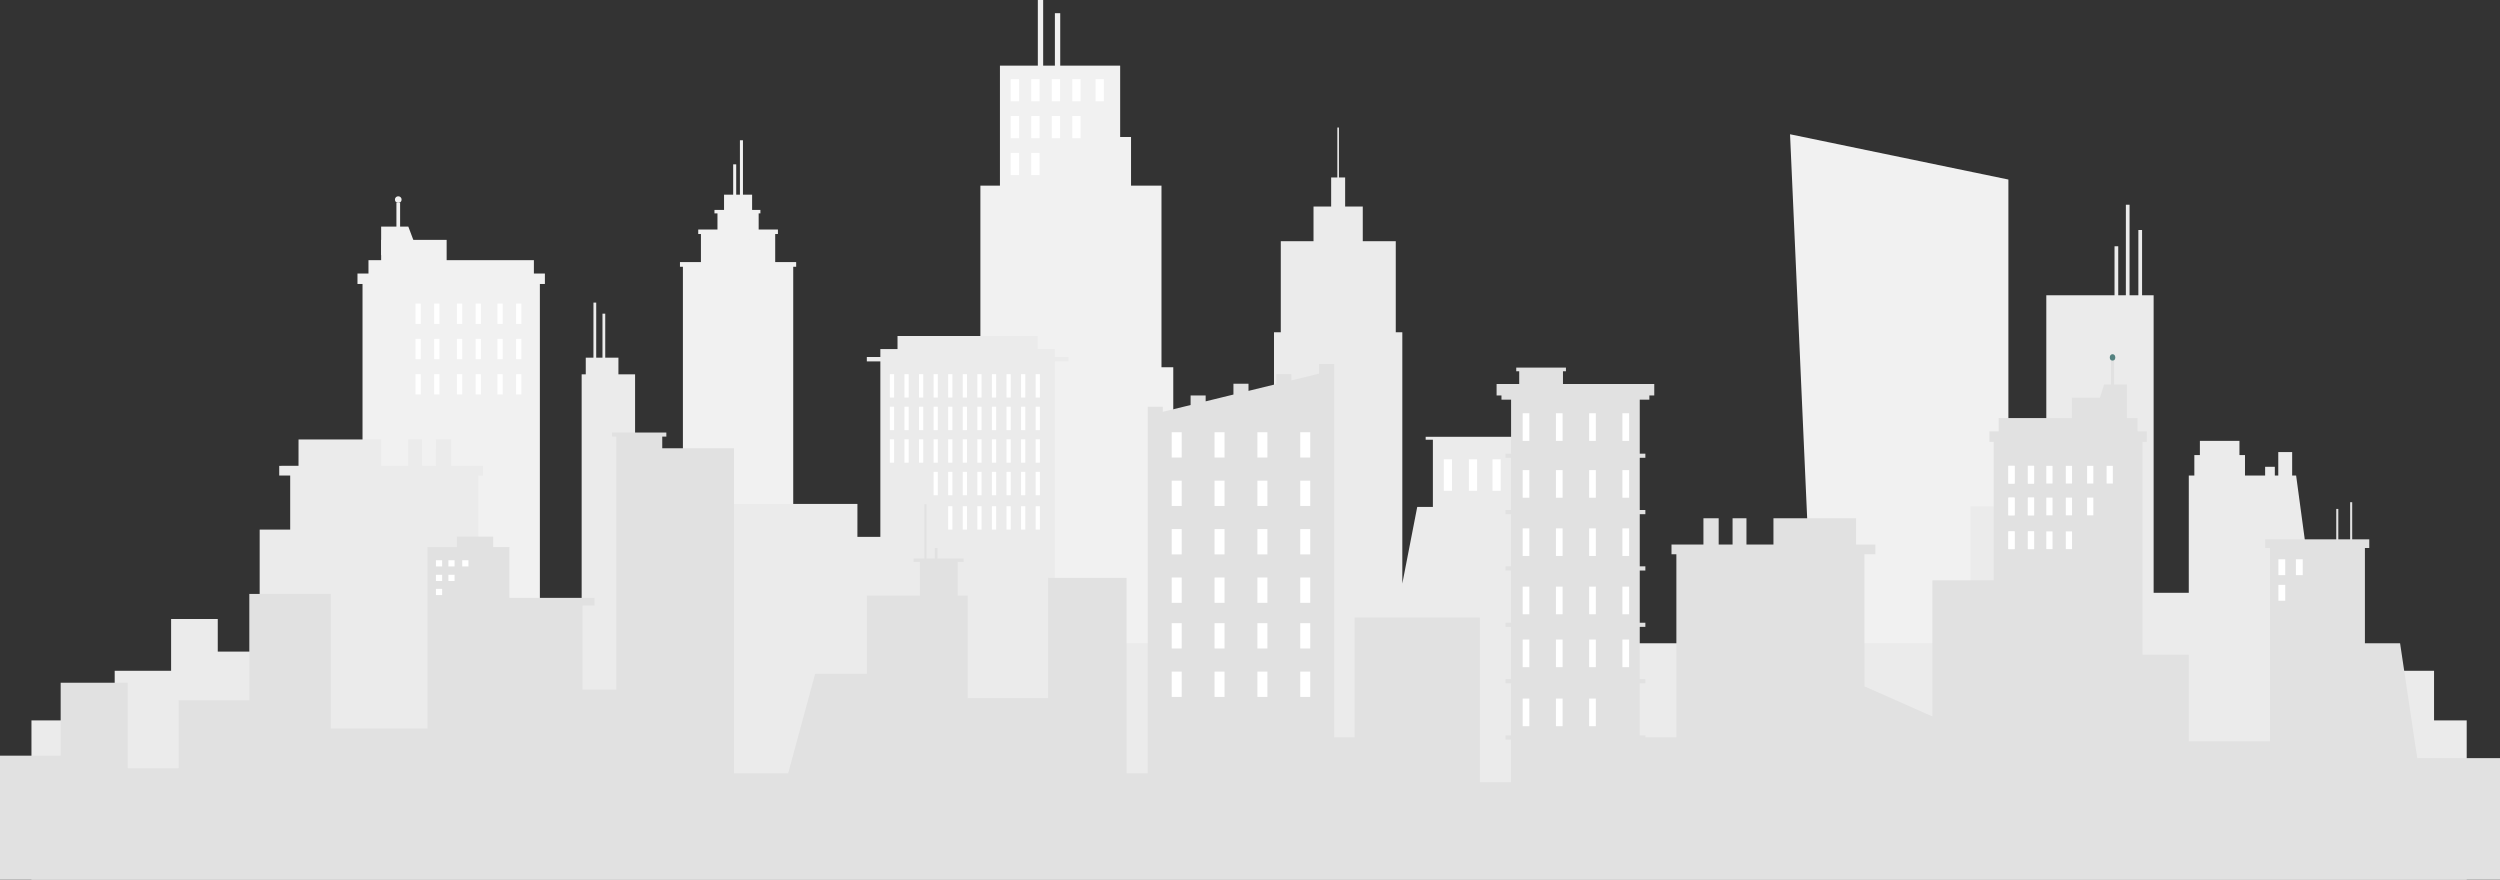 <?xml version="1.0" encoding="utf-8"?>
<!-- Generator: Adobe Illustrator 17.0.0, SVG Export Plug-In . SVG Version: 6.00 Build 0)  -->
<!DOCTYPE svg PUBLIC "-//W3C//DTD SVG 1.1//EN" "http://www.w3.org/Graphics/SVG/1.1/DTD/svg11.dtd">
<svg version="1.1" id="Layer_1" xmlns="http://www.w3.org/2000/svg" xmlns:xlink="http://www.w3.org/1999/xlink" x="0px" y="0px"
	 width="100%" viewBox="0 0 1045.86 368" enable-background="new 0 0 1045.86 368" xml:space="preserve">
<rect x="0" y="0" width="1045.86" height="368" fill="#333333" stroke="none"/>
<g>
	<g>
		<rect x="285.69" y="110.11" fill="#F1F1F1" width="46.15" height="183.49"/>
		<rect x="293.23" y="96.96" fill="#F1F1F1" width="31.07" height="77.11"/>
		<rect x="300.15" y="88.61" fill="#F1F1F1" width="17.23" height="42.77"/>
		<polygon fill="#F1F1F1" points="314.64,110.59 302.9,110.59 302.9,81.44 307.13,81.44 311.33,81.44 314.64,81.44 		"/>
		<g>
			<polygon fill="#F1F1F1" points="307.99,97.9 306.72,97.9 306.72,68.75 307.18,68.75 307.63,68.75 307.99,68.75 			"/>
			<polygon fill="#F1F1F1" points="310.81,87.82 309.54,87.82 309.54,58.68 310,58.68 310.46,58.68 310.81,58.68 			"/>
		</g>
		<rect x="284.46" y="109.64" fill="#F1F1F1" width="48.61" height="1.96"/>
		<rect x="292.1" y="96.02" fill="#F1F1F1" width="33.34" height="1.88"/>
		<rect x="298.89" y="87.82" fill="#F1F1F1" width="19.22" height="1.45"/>
		<rect x="296.09" y="100.09" fill="#F1F1F1" width="1.44" height="8.08"/>
		<rect x="300.09" y="100.09" fill="#F1F1F1" width="1.44" height="8.08"/>
		<rect x="304.08" y="100.09" fill="#F1F1F1" width="1.45" height="8.08"/>
		<rect x="308.08" y="100.09" fill="#F1F1F1" width="1.44" height="8.08"/>
		<rect x="312.08" y="100.09" fill="#F1F1F1" width="1.44" height="8.08"/>
		<rect x="316.07" y="100.09" fill="#F1F1F1" width="1.45" height="8.08"/>
		<rect x="320.07" y="100.09" fill="#F1F1F1" width="1.44" height="8.08"/>
		<rect x="289.74" y="117.43" fill="#F1F1F1" width="3.49" height="9.58"/>
		<rect x="296.65" y="117.43" fill="#F1F1F1" width="3.49" height="9.58"/>
		<rect x="303.57" y="117.43" fill="#F1F1F1" width="3.49" height="9.58"/>
		<rect x="310.48" y="117.43" fill="#F1F1F1" width="3.49" height="9.58"/>
		<rect x="317.39" y="117.43" fill="#F1F1F1" width="3.49" height="9.58"/>
		<rect x="324.3" y="117.43" fill="#F1F1F1" width="3.49" height="9.58"/>
		<rect x="289.74" y="132.37" fill="#F1F1F1" width="3.49" height="9.59"/>
		<rect x="296.65" y="132.37" fill="#F1F1F1" width="3.49" height="9.59"/>
		<rect x="303.57" y="132.37" fill="#F1F1F1" width="3.49" height="9.59"/>
		<rect x="310.48" y="132.37" fill="#F1F1F1" width="3.49" height="9.59"/>
		<rect x="317.39" y="132.37" fill="#F1F1F1" width="3.49" height="9.59"/>
		<rect x="324.3" y="132.37" fill="#F1F1F1" width="3.49" height="9.59"/>
		<rect x="289.74" y="147.31" fill="#F1F1F1" width="3.49" height="9.59"/>
		<rect x="296.65" y="147.31" fill="#F1F1F1" width="3.49" height="9.59"/>
		<rect x="303.57" y="147.31" fill="#F1F1F1" width="3.49" height="9.59"/>
		<rect x="310.48" y="147.31" fill="#F1F1F1" width="3.49" height="9.59"/>
		<rect x="317.39" y="147.31" fill="#F1F1F1" width="3.49" height="9.59"/>
		<rect x="324.3" y="147.31" fill="#F1F1F1" width="3.49" height="9.59"/>
		<rect x="289.74" y="162.25" fill="#F1F1F1" width="3.49" height="9.59"/>
		<rect x="296.65" y="162.25" fill="#F1F1F1" width="3.49" height="9.59"/>
		<rect x="303.57" y="162.25" fill="#F1F1F1" width="3.49" height="9.59"/>
		<rect x="310.48" y="162.25" fill="#F1F1F1" width="3.49" height="9.59"/>
		<rect x="317.39" y="162.25" fill="#F1F1F1" width="3.49" height="9.59"/>
		<rect x="324.3" y="162.25" fill="#F1F1F1" width="3.49" height="9.59"/>
		<rect x="289.74" y="177.2" fill="#F1F1F1" width="3.49" height="9.58"/>
		<rect x="296.65" y="177.2" fill="#F1F1F1" width="3.49" height="9.58"/>
		<rect x="303.57" y="177.2" fill="#F1F1F1" width="3.49" height="9.58"/>
		<rect x="310.48" y="177.2" fill="#F1F1F1" width="3.49" height="9.58"/>
		<rect x="317.39" y="177.2" fill="#F1F1F1" width="3.49" height="9.58"/>
		<rect x="324.3" y="177.2" fill="#F1F1F1" width="3.49" height="9.58"/>
		<rect x="289.74" y="192.14" fill="#F1F1F1" width="3.49" height="9.58"/>
		<rect x="296.65" y="192.14" fill="#F1F1F1" width="3.49" height="9.58"/>
		<rect x="303.57" y="192.14" fill="#F1F1F1" width="3.49" height="9.58"/>
		<rect x="310.48" y="192.14" fill="#F1F1F1" width="3.49" height="9.58"/>
		<rect x="317.39" y="192.14" fill="#F1F1F1" width="3.49" height="9.58"/>
		<rect x="324.3" y="192.14" fill="#F1F1F1" width="3.49" height="9.58"/>
		<rect x="289.74" y="207.08" fill="#F1F1F1" width="3.49" height="9.59"/>
		<rect x="296.65" y="207.08" fill="#F1F1F1" width="3.49" height="9.59"/>
		<rect x="303.57" y="207.08" fill="#F1F1F1" width="3.49" height="9.59"/>
		<rect x="310.48" y="207.08" fill="#F1F1F1" width="3.49" height="9.59"/>
		<rect x="317.39" y="207.08" fill="#F1F1F1" width="3.49" height="9.59"/>
		<rect x="324.3" y="207.08" fill="#F1F1F1" width="3.49" height="9.59"/>
		<rect x="289.74" y="222.02" fill="#F1F1F1" width="3.49" height="9.59"/>
		<rect x="296.65" y="222.02" fill="#F1F1F1" width="3.49" height="9.59"/>
		<rect x="303.57" y="222.02" fill="#F1F1F1" width="3.49" height="9.59"/>
		<rect x="310.48" y="222.02" fill="#F1F1F1" width="3.49" height="9.59"/>
		<rect x="317.39" y="222.02" fill="#F1F1F1" width="3.49" height="9.59"/>
		<rect x="324.3" y="222.02" fill="#F1F1F1" width="3.49" height="9.59"/>
		<rect x="289.74" y="236.96" fill="#F1F1F1" width="3.49" height="9.59"/>
		<rect x="296.65" y="236.96" fill="#F1F1F1" width="3.49" height="9.59"/>
		<rect x="303.57" y="236.96" fill="#F1F1F1" width="3.49" height="9.59"/>
		<rect x="310.48" y="236.96" fill="#F1F1F1" width="3.49" height="9.59"/>
		<rect x="317.39" y="236.96" fill="#F1F1F1" width="3.49" height="9.59"/>
		<rect x="324.3" y="236.96" fill="#F1F1F1" width="3.49" height="9.59"/>
		<rect x="289.74" y="251.91" fill="#F1F1F1" width="3.49" height="9.58"/>
		<rect x="296.65" y="251.91" fill="#F1F1F1" width="3.49" height="9.58"/>
		<rect x="303.57" y="251.91" fill="#F1F1F1" width="3.49" height="9.58"/>
		<rect x="310.48" y="251.91" fill="#F1F1F1" width="3.49" height="9.58"/>
		<rect x="317.39" y="251.91" fill="#F1F1F1" width="3.49" height="9.58"/>
		<rect x="324.3" y="251.91" fill="#F1F1F1" width="3.49" height="9.58"/>
		<rect x="289.74" y="266.85" fill="#F1F1F1" width="3.49" height="9.58"/>
		<rect x="296.65" y="266.85" fill="#F1F1F1" width="3.49" height="9.58"/>
		<rect x="303.57" y="266.85" fill="#F1F1F1" width="3.49" height="9.58"/>
		<rect x="310.48" y="266.85" fill="#F1F1F1" width="3.49" height="9.58"/>
		<rect x="317.39" y="266.85" fill="#F1F1F1" width="3.49" height="9.58"/>
		<rect x="324.3" y="266.85" fill="#F1F1F1" width="3.49" height="9.58"/>
	</g>
	<g>
		<rect x="151.66" y="117.09" fill="#F1F1F1" width="74.19" height="154.58"/>
		<rect x="149.55" y="114.43" fill="#F1F1F1" width="78.4" height="4.37"/>
		<rect x="154.15" y="108.84" fill="#F1F1F1" width="69.2" height="20.77"/>
		<rect x="159.45" y="100.35" fill="#F1F1F1" width="27.4" height="22.68"/>
		<polygon fill="#F1F1F1" points="175.31,106.74 159.45,106.74 159.45,94.8 170.82,94.8 		"/>
		<rect x="165.84" y="84.88" fill="#F1F1F1" width="1.54" height="26.61"/>
		<circle fill="#F1F1F1" cx="166.61" cy="83.5" r="1.38"/>
	</g>
	<polygon fill="#F1F1F1" points="840.2,283.43 758.99,283.43 748.85,56.17 840.2,75.11 	"/>
	<polygon fill="#F1F1F1" points="485.9,153.64 485.9,77.66 473.16,77.66 473.16,57.31 468.61,57.31 468.61,27.46 443.54,27.46 
		443.54,5.52 441.31,5.52 441.31,27.46 436.4,27.46 436.4,0 434.17,0 434.17,27.46 418.32,27.46 418.32,77.66 410.14,77.66 
		410.14,153.64 403.12,153.64 403.12,292.04 490.83,292.04 490.83,153.64 	"/>
</g>
<rect x="47.98" y="280.62" fill="#EBEBEB" width="970.29" height="23.05"/>
<rect x="632.33" y="239.73" fill="#F1F1F1" width="35.61" height="47.21"/>
<polygon fill-rule="evenodd" clip-rule="evenodd" fill="#EBEBEB" points="299.49,227.64 286.58,227.64 286.59,258.96 265.68,258.96 
	265.68,156.6 258.71,156.6 258.72,149.64 253.2,149.64 253.2,131.23 252.04,131.23 252.04,149.64 249.42,149.64 249.43,126.59 
	248.27,126.59 248.26,149.64 245.05,149.64 245.05,156.6 243.33,156.6 243.33,258.96 200.07,258.96 200.07,198.94 202.11,198.94 
	202.11,194.88 188.75,194.87 188.75,183.86 182.37,183.86 182.36,194.87 176.56,194.87 176.56,183.86 170.75,183.86 170.75,194.87 
	159.46,194.87 159.46,183.86 124.89,183.86 124.88,194.87 116.81,194.88 116.81,198.94 121.4,198.94 121.4,221.55 108.63,221.56 
	108.63,272.59 91.1,272.59 91.1,258.96 71.58,258.96 71.58,288.68 47.98,288.68 47.97,301.36 13.16,301.37 13.16,368 1031.93,368 
	1031.93,301.37 1000.82,301.36 1000.82,280.62 971.62,280.61 960.57,198.94 958.91,198.93 958.91,189.12 953.1,189.12 953.1,198.93 
	951.66,198.93 951.66,195.27 947.6,195.27 947.6,198.93 939.18,198.93 939.18,190.38 936.86,190.38 936.86,184.44 920.31,184.44 
	920.31,190.38 917.99,190.38 917.99,198.93 915.67,198.94 915.66,247.99 900.96,247.99 900.96,123.52 896.12,123.52 896.12,96.22 
	894.57,96.22 894.57,123.52 890.89,123.52 890.89,85.65 889.35,85.65 889.34,123.52 886.15,123.52 886.15,103.02 884.6,103.02 
	884.6,123.52 856.06,123.52 856.06,211.87 824.32,211.87 824.32,269.11 660.18,269.11 660.17,183.95 663.19,183.95 663.19,182.73 
	596.42,182.73 596.42,183.95 599.44,183.95 599.44,212.08 592.89,212.08 586.65,244.14 586.65,138.99 583.91,138.99 583.91,100.91 
	570.11,100.91 570.11,86.41 562.73,86.41 562.73,74.23 560.14,74.23 560.14,53.35 559.47,53.35 559.47,74.23 556.88,74.23 
	556.88,86.41 549.5,86.41 549.5,100.91 535.81,100.91 535.81,138.99 532.97,138.99 532.97,208.13 511.74,208.13 511.74,269.11 
	441.31,269.11 441.31,151.19 446.98,151.2 446.98,149.34 441.31,149.34 441.31,146.02 434.14,146.02 434.14,140.56 375.47,140.56 
	375.47,146.02 368.29,146.02 368.29,149.34 362.63,149.34 362.63,151.2 368.29,151.19 368.29,224.6 358.69,224.6 358.7,210.83 
	299.49,210.83 "/>
<g>
	<ellipse fill="#548280" cx="883.77" cy="149.55" rx="1.16" ry="1.38"/>
	<polygon fill="#E1E1E1" points="1011.25,317.16 1004.06,269.11 989.35,269.11 989.35,229.24 991.17,229.24 991.17,225.63 
		984.03,225.63 984.03,210.1 983.16,210.1 983.16,225.63 978.22,225.63 978.22,212.91 977.35,212.91 977.35,225.63 947.6,225.63 
		947.6,229.24 949.63,229.24 949.63,310.14 915.67,310.14 915.67,273.9 896.32,273.9 896.32,184.85 898.09,184.85 898.09,180.48 
		894.23,180.48 894.23,174.89 889.78,174.89 889.78,172.79 889.78,166.39 889.78,160.84 884.42,160.84 884.42,150.93 883.77,150.93 
		883.13,150.93 883.13,160.84 880.24,160.84 878.49,166.39 866.78,166.39 866.78,174.89 836.14,174.89 836.14,180.48 832.28,180.48 
		832.28,184.85 834.05,184.85 834.05,242.79 808.41,242.79 808.41,299.72 779.97,287.13 779.97,231.87 784.56,231.87 784.56,227.81 
		776.48,227.81 776.48,216.8 741.91,216.8 741.91,227.81 730.62,227.81 730.62,216.8 724.81,216.8 724.81,227.81 719,227.81 
		719,216.8 712.62,216.8 712.62,227.81 699.26,227.81 699.26,231.87 701.3,231.87 701.3,308.46 688.33,308.46 688.33,307.66 
		685.98,307.66 685.98,285.83 688.33,285.83 688.33,284.08 685.98,284.08 685.98,262.26 688.33,262.26 688.33,260.51 685.98,260.51 
		685.98,238.68 688.33,238.68 688.33,236.93 685.98,236.93 685.98,215.11 688.33,215.11 688.33,213.35 685.98,213.35 685.98,191.53 
		688.33,191.53 688.33,189.78 685.98,189.78 685.98,167.19 690,167.19 690,165.44 692.05,165.44 692.05,160.65 653.86,160.65 
		653.86,155.32 655.1,155.32 655.1,153.78 634.31,153.78 634.31,155.32 635.55,155.32 635.55,160.65 626.09,160.65 626.09,165.44 
		628.13,165.44 628.13,167.19 632.15,167.19 632.15,189.78 629.81,189.78 629.81,191.53 632.15,191.53 632.15,213.35 629.81,213.35 
		629.81,215.11 632.15,215.11 632.15,236.93 629.81,236.93 629.81,238.68 632.15,238.68 632.15,260.51 629.81,260.51 629.81,262.26 
		632.15,262.26 632.15,284.08 629.81,284.08 629.81,285.83 632.15,285.83 632.15,307.66 629.81,307.66 629.81,309.41 632.15,309.41 
		632.15,327.24 619.12,327.24 619.12,258.33 566.67,258.33 566.67,308.46 558.15,308.46 558.15,152.28 551.85,152.28 551.85,156.3 
		540.23,159.14 540.23,156.53 533.93,156.53 533.93,160.68 522.3,163.52 522.3,160.53 516,160.53 516,165.06 504.38,167.9 
		504.38,165.43 498.08,165.43 498.08,169.44 486.45,172.28 486.45,170.15 480.15,170.15 480.15,323.52 471.29,323.52 471.29,241.76 
		438.46,241.76 438.46,292.04 404.8,292.04 404.8,249.16 400.66,249.16 400.66,235.08 403.12,235.08 403.12,233.67 392.23,233.67 
		392.23,229.24 391.07,229.24 391.07,233.67 387.58,233.67 387.58,210.94 386.71,210.94 386.71,233.67 382.18,233.67 382.18,235.08 
		384.85,235.08 384.85,249.16 362.63,249.16 362.63,281.87 341.01,281.87 329.72,323.52 307.06,323.52 307.06,187.52 277.05,187.52 
		277.05,182.65 278.76,182.65 278.76,180.94 256.04,180.94 256.04,182.65 257.82,182.65 257.82,187.52 257.82,195.36 257.82,288.5 
		243.68,288.5 243.68,253.31 248.7,253.31 248.7,250.12 213.11,250.12 213.11,228.86 206.32,228.86 206.32,224.49 191.16,224.49 
		191.16,228.86 178.83,228.86 178.83,304.78 138.37,304.78 138.37,248.47 104.3,248.47 104.3,292.94 74.74,292.94 74.74,321.4 
		53.42,321.4 53.42,285.63 25.38,285.63 25.38,316.13 0,316.13 0,368 25.38,368 33.96,368 47.98,368 53.42,368 74.74,368 104.3,368 
		114.24,368 119.56,368 138.37,368 178.83,368 191.16,368 206.32,368 213.11,368 239.66,368 243.68,368 257.82,368 281.55,368 
		293.23,368 307.06,368 362.63,368 375.47,368 397.13,368 404.8,368 439.03,368 448.23,368 480.15,368 483.3,368 486.45,368 
		498.08,368 504.38,368 516,368 521.27,368 522.3,368 533.93,368 540.23,368 550.22,368 551.85,368 555,368 558.15,368 566.67,368 
		610.02,368 616.21,368 619.12,368 632.15,368 655.1,368 676.11,368 685.98,368 701.3,368 739.33,368 779.55,368 779.97,368 
		808.41,368 824.32,368 834.05,368 840.2,368 887.8,368 896.32,368 906.52,368 915.67,368 949.63,368 974.89,368 980.06,368 
		989.35,368 1045.86,368 1045.86,317.16 	"/>
</g>
<g>
	<rect x="182.37" y="234.37" fill="#FFFFFF" width="2.59" height="2.59"/>
	<rect x="187.58" y="234.37" fill="#FFFFFF" width="2.59" height="2.59"/>
	<rect x="182.37" y="240.46" fill="#FFFFFF" width="2.59" height="2.59"/>
	<rect x="187.58" y="240.46" fill="#FFFFFF" width="2.59" height="2.59"/>
	<rect x="182.37" y="246.35" fill="#FFFFFF" width="2.59" height="2.59"/>
	<rect x="193.37" y="234.37" fill="#FFFFFF" width="2.6" height="2.59"/>
</g>
<rect x="372.27" y="156.53" fill="#FFFFFF" width="1.77" height="9.78"/>
<rect x="378.37" y="156.53" fill="#FFFFFF" width="1.77" height="9.78"/>
<rect x="384.46" y="156.53" fill="#FFFFFF" width="1.77" height="9.78"/>
<rect x="390.56" y="156.53" fill="#FFFFFF" width="1.77" height="9.78"/>
<rect x="396.66" y="156.53" fill="#FFFFFF" width="1.77" height="9.78"/>
<rect x="402.76" y="156.53" fill="#FFFFFF" width="1.77" height="9.78"/>
<rect x="408.86" y="156.53" fill="#FFFFFF" width="1.77" height="9.78"/>
<rect x="414.96" y="156.53" fill="#FFFFFF" width="1.77" height="9.78"/>
<rect x="421.06" y="156.53" fill="#FFFFFF" width="1.77" height="9.78"/>
<rect x="427.16" y="156.53" fill="#FFFFFF" width="1.77" height="9.78"/>
<rect x="433.26" y="156.53" fill="#FFFFFF" width="1.77" height="9.78"/>
<rect x="372.27" y="170.15" fill="#FFFFFF" width="1.77" height="9.79"/>
<rect x="378.37" y="170.15" fill="#FFFFFF" width="1.77" height="9.79"/>
<rect x="384.46" y="170.15" fill="#FFFFFF" width="1.77" height="9.79"/>
<rect x="390.56" y="170.15" fill="#FFFFFF" width="1.77" height="9.79"/>
<rect x="396.66" y="170.15" fill="#FFFFFF" width="1.77" height="9.79"/>
<rect x="402.76" y="170.15" fill="#FFFFFF" width="1.77" height="9.79"/>
<rect x="408.86" y="170.15" fill="#FFFFFF" width="1.77" height="9.79"/>
<rect x="414.96" y="170.15" fill="#FFFFFF" width="1.77" height="9.79"/>
<rect x="421.06" y="170.15" fill="#FFFFFF" width="1.77" height="9.79"/>
<rect x="427.16" y="170.15" fill="#FFFFFF" width="1.77" height="9.79"/>
<rect x="433.26" y="170.15" fill="#FFFFFF" width="1.77" height="9.79"/>
<rect x="372.27" y="183.77" fill="#FFFFFF" width="1.77" height="9.79"/>
<rect x="378.37" y="183.77" fill="#FFFFFF" width="1.77" height="9.79"/>
<rect x="384.46" y="183.77" fill="#FFFFFF" width="1.77" height="9.79"/>
<rect x="390.56" y="183.77" fill="#FFFFFF" width="1.77" height="9.79"/>
<rect x="396.66" y="183.77" fill="#FFFFFF" width="1.77" height="9.79"/>
<rect x="402.76" y="183.77" fill="#FFFFFF" width="1.77" height="9.79"/>
<rect x="408.86" y="183.77" fill="#FFFFFF" width="1.77" height="9.79"/>
<rect x="414.96" y="183.77" fill="#FFFFFF" width="1.77" height="9.79"/>
<rect x="421.06" y="183.77" fill="#FFFFFF" width="1.77" height="9.79"/>
<rect x="427.16" y="183.77" fill="#FFFFFF" width="1.77" height="9.79"/>
<rect x="433.26" y="183.77" fill="#FFFFFF" width="1.77" height="9.79"/>
<rect x="390.56" y="197.4" fill="#FFFFFF" width="1.77" height="9.78"/>
<rect x="396.66" y="197.4" fill="#FFFFFF" width="1.77" height="9.78"/>
<rect x="402.76" y="197.4" fill="#FFFFFF" width="1.77" height="9.78"/>
<rect x="408.86" y="197.4" fill="#FFFFFF" width="1.77" height="9.78"/>
<rect x="414.96" y="197.4" fill="#FFFFFF" width="1.77" height="9.78"/>
<rect x="421.06" y="197.4" fill="#FFFFFF" width="1.77" height="9.78"/>
<rect x="427.16" y="197.4" fill="#FFFFFF" width="1.77" height="9.78"/>
<rect x="433.26" y="197.4" fill="#FFFFFF" width="1.77" height="9.78"/>
<rect x="396.66" y="211.77" fill="#FFFFFF" width="1.77" height="9.79"/>
<rect x="402.76" y="211.77" fill="#FFFFFF" width="1.77" height="9.79"/>
<rect x="408.86" y="211.77" fill="#FFFFFF" width="1.77" height="9.79"/>
<rect x="414.96" y="211.77" fill="#FFFFFF" width="1.77" height="9.79"/>
<rect x="421.06" y="211.77" fill="#FFFFFF" width="1.77" height="9.79"/>
<rect x="427.16" y="211.77" fill="#FFFFFF" width="1.77" height="9.79"/>
<rect x="433.26" y="211.77" fill="#FFFFFF" width="1.77" height="9.79"/>
<rect x="490.17" y="180.82" fill="#FFFFFF" width="4.19" height="10.59"/>
<rect x="490.17" y="201.08" fill="#FFFFFF" width="4.19" height="10.59"/>
<rect x="490.17" y="221.34" fill="#FFFFFF" width="4.19" height="10.59"/>
<rect x="490.17" y="241.6" fill="#FFFFFF" width="4.19" height="10.59"/>
<rect x="490.17" y="260.7" fill="#FFFFFF" width="4.19" height="10.59"/>
<rect x="490.17" y="280.96" fill="#FFFFFF" width="4.19" height="10.59"/>
<rect x="508.1" y="180.82" fill="#FFFFFF" width="4.18" height="10.59"/>
<rect x="508.1" y="201.08" fill="#FFFFFF" width="4.18" height="10.59"/>
<rect x="508.1" y="221.34" fill="#FFFFFF" width="4.18" height="10.59"/>
<rect x="508.1" y="241.6" fill="#FFFFFF" width="4.18" height="10.59"/>
<rect x="508.1" y="260.7" fill="#FFFFFF" width="4.18" height="10.59"/>
<rect x="508.1" y="280.96" fill="#FFFFFF" width="4.18" height="10.59"/>
<rect x="526.03" y="180.82" fill="#FFFFFF" width="4.18" height="10.59"/>
<rect x="526.03" y="201.08" fill="#FFFFFF" width="4.18" height="10.59"/>
<rect x="526.03" y="221.34" fill="#FFFFFF" width="4.18" height="10.59"/>
<rect x="526.03" y="241.6" fill="#FFFFFF" width="4.18" height="10.59"/>
<rect x="526.03" y="260.7" fill="#FFFFFF" width="4.18" height="10.59"/>
<rect x="526.03" y="280.96" fill="#FFFFFF" width="4.18" height="10.59"/>
<rect x="543.95" y="180.82" fill="#FFFFFF" width="4.18" height="10.59"/>
<rect x="543.95" y="201.08" fill="#FFFFFF" width="4.18" height="10.59"/>
<rect x="543.95" y="221.34" fill="#FFFFFF" width="4.18" height="10.59"/>
<rect x="543.95" y="241.6" fill="#FFFFFF" width="4.18" height="10.59"/>
<rect x="543.95" y="260.7" fill="#FFFFFF" width="4.18" height="10.59"/>
<rect x="543.95" y="280.96" fill="#FFFFFF" width="4.18" height="10.59"/>
<rect x="422.83" y="33.1" fill="#FFFFFF" width="3.48" height="9.27"/>
<rect x="431.41" y="33.1" fill="#FFFFFF" width="3.48" height="9.27"/>
<rect x="440" y="33.1" fill="#FFFFFF" width="3.47" height="9.27"/>
<rect x="448.58" y="33.1" fill="#FFFFFF" width="3.48" height="9.27"/>
<rect x="422.83" y="48.54" fill="#FFFFFF" width="3.48" height="9.27"/>
<rect x="431.41" y="48.54" fill="#FFFFFF" width="3.48" height="9.27"/>
<rect x="440" y="48.54" fill="#FFFFFF" width="3.47" height="9.27"/>
<rect x="448.58" y="48.54" fill="#FFFFFF" width="3.48" height="9.27"/>
<rect x="422.83" y="63.98" fill="#FFFFFF" width="3.48" height="9.27"/>
<rect x="431.41" y="63.98" fill="#FFFFFF" width="3.48" height="9.27"/>
<rect x="458.32" y="33.1" fill="#FFFFFF" width="3.47" height="9.27"/>
<rect x="191.16" y="127.01" fill="#FFFFFF" width="2.21" height="8.5"/>
<rect x="198.97" y="127.01" fill="#FFFFFF" width="2.21" height="8.5"/>
<rect x="208.1" y="127.01" fill="#FFFFFF" width="2.21" height="8.5"/>
<rect x="215.91" y="127.01" fill="#FFFFFF" width="2.21" height="8.5"/>
<rect x="173.82" y="127.01" fill="#FFFFFF" width="2.21" height="8.5"/>
<rect x="181.63" y="127.01" fill="#FFFFFF" width="2.21" height="8.5"/>
<rect x="191.16" y="141.77" fill="#FFFFFF" width="2.21" height="8.5"/>
<rect x="198.97" y="141.77" fill="#FFFFFF" width="2.21" height="8.5"/>
<rect x="208.1" y="141.77" fill="#FFFFFF" width="2.21" height="8.5"/>
<rect x="215.91" y="141.77" fill="#FFFFFF" width="2.21" height="8.5"/>
<rect x="173.82" y="141.77" fill="#FFFFFF" width="2.21" height="8.5"/>
<rect x="181.63" y="141.77" fill="#FFFFFF" width="2.21" height="8.5"/>
<rect x="191.16" y="156.53" fill="#FFFFFF" width="2.21" height="8.49"/>
<rect x="198.97" y="156.53" fill="#FFFFFF" width="2.21" height="8.49"/>
<rect x="208.1" y="156.53" fill="#FFFFFF" width="2.21" height="8.49"/>
<rect x="215.91" y="156.53" fill="#FFFFFF" width="2.21" height="8.49"/>
<rect x="173.82" y="156.53" fill="#FFFFFF" width="2.21" height="8.49"/>
<rect x="181.63" y="156.53" fill="#FFFFFF" width="2.21" height="8.49"/>
<rect x="604.01" y="192.14" fill="#FFFFFF" width="3.43" height="13.18"/>
<rect x="614.5" y="192.14" fill="#FFFFFF" width="3.43" height="13.18"/>
<rect x="624.37" y="192.14" fill="#FFFFFF" width="3.43" height="13.18"/>
<rect x="840.2" y="194.88" fill="#FFFFFF" width="2.6" height="7.41"/>
<rect x="848.35" y="194.88" fill="#FFFFFF" width="2.6" height="7.41"/>
<rect x="840.2" y="194.88" fill="#FFFFFF" width="2.6" height="7.41"/>
<rect x="848.35" y="194.88" fill="#FFFFFF" width="2.6" height="7.41"/>
<rect x="856.06" y="194.88" fill="#FFFFFF" width="2.6" height="7.41"/>
<rect x="864.21" y="194.88" fill="#FFFFFF" width="2.61" height="7.41"/>
<rect x="840.2" y="208.17" fill="#FFFFFF" width="2.6" height="7.41"/>
<rect x="848.35" y="208.17" fill="#FFFFFF" width="2.6" height="7.41"/>
<rect x="840.2" y="208.17" fill="#FFFFFF" width="2.6" height="7.41"/>
<rect x="848.35" y="208.17" fill="#FFFFFF" width="2.6" height="7.41"/>
<rect x="856.06" y="208.17" fill="#FFFFFF" width="2.6" height="7.41"/>
<rect x="864.21" y="208.17" fill="#FFFFFF" width="2.61" height="7.41"/>
<rect x="840.2" y="222.31" fill="#FFFFFF" width="2.6" height="7.41"/>
<rect x="848.35" y="222.31" fill="#FFFFFF" width="2.6" height="7.41"/>
<rect x="840.2" y="222.31" fill="#FFFFFF" width="2.6" height="7.41"/>
<rect x="848.35" y="222.31" fill="#FFFFFF" width="2.6" height="7.41"/>
<rect x="856.06" y="222.31" fill="#FFFFFF" width="2.6" height="7.41"/>
<rect x="864.21" y="222.31" fill="#FFFFFF" width="2.61" height="7.41"/>
<rect x="873.13" y="194.88" fill="#FFFFFF" width="2.6" height="7.41"/>
<rect x="873.13" y="208.17" fill="#FFFFFF" width="2.6" height="7.41"/>
<rect x="881.29" y="194.88" fill="#FFFFFF" width="2.6" height="7.41"/>
<rect x="637" y="172.88" fill="#FFFFFF" width="2.79" height="11.56"/>
<rect x="650.91" y="172.88" fill="#FFFFFF" width="2.79" height="11.56"/>
<rect x="664.81" y="172.88" fill="#FFFFFF" width="2.8" height="11.56"/>
<rect x="678.72" y="172.88" fill="#FFFFFF" width="2.8" height="11.56"/>
<rect x="637" y="196.67" fill="#FFFFFF" width="2.79" height="11.55"/>
<rect x="650.91" y="196.67" fill="#FFFFFF" width="2.79" height="11.55"/>
<rect x="664.81" y="196.67" fill="#FFFFFF" width="2.8" height="11.55"/>
<rect x="678.72" y="196.67" fill="#FFFFFF" width="2.8" height="11.55"/>
<rect x="637" y="221.04" fill="#FFFFFF" width="2.79" height="11.55"/>
<rect x="650.91" y="221.04" fill="#FFFFFF" width="2.79" height="11.55"/>
<rect x="664.81" y="221.04" fill="#FFFFFF" width="2.8" height="11.55"/>
<rect x="678.72" y="221.04" fill="#FFFFFF" width="2.8" height="11.55"/>
<rect x="637" y="245.41" fill="#FFFFFF" width="2.79" height="11.56"/>
<rect x="650.91" y="245.41" fill="#FFFFFF" width="2.79" height="11.56"/>
<rect x="664.81" y="245.41" fill="#FFFFFF" width="2.8" height="11.56"/>
<rect x="678.72" y="245.41" fill="#FFFFFF" width="2.8" height="11.56"/>
<rect x="637" y="267.55" fill="#FFFFFF" width="2.79" height="11.55"/>
<rect x="650.91" y="267.55" fill="#FFFFFF" width="2.79" height="11.55"/>
<rect x="664.81" y="267.55" fill="#FFFFFF" width="2.8" height="11.55"/>
<rect x="637" y="292.24" fill="#FFFFFF" width="2.79" height="11.56"/>
<rect x="650.91" y="292.24" fill="#FFFFFF" width="2.79" height="11.56"/>
<rect x="664.81" y="292.24" fill="#FFFFFF" width="2.8" height="11.56"/>
<rect x="678.72" y="267.55" fill="#FFFFFF" width="2.8" height="11.55"/>
<rect x="953.15" y="233.97" fill="#FFFFFF" width="2.86" height="6.63"/>
<rect x="953.15" y="244.68" fill="#FFFFFF" width="2.86" height="6.63"/>
<rect x="960.48" y="233.97" fill="#FFFFFF" width="2.85" height="6.63"/>
</svg>
